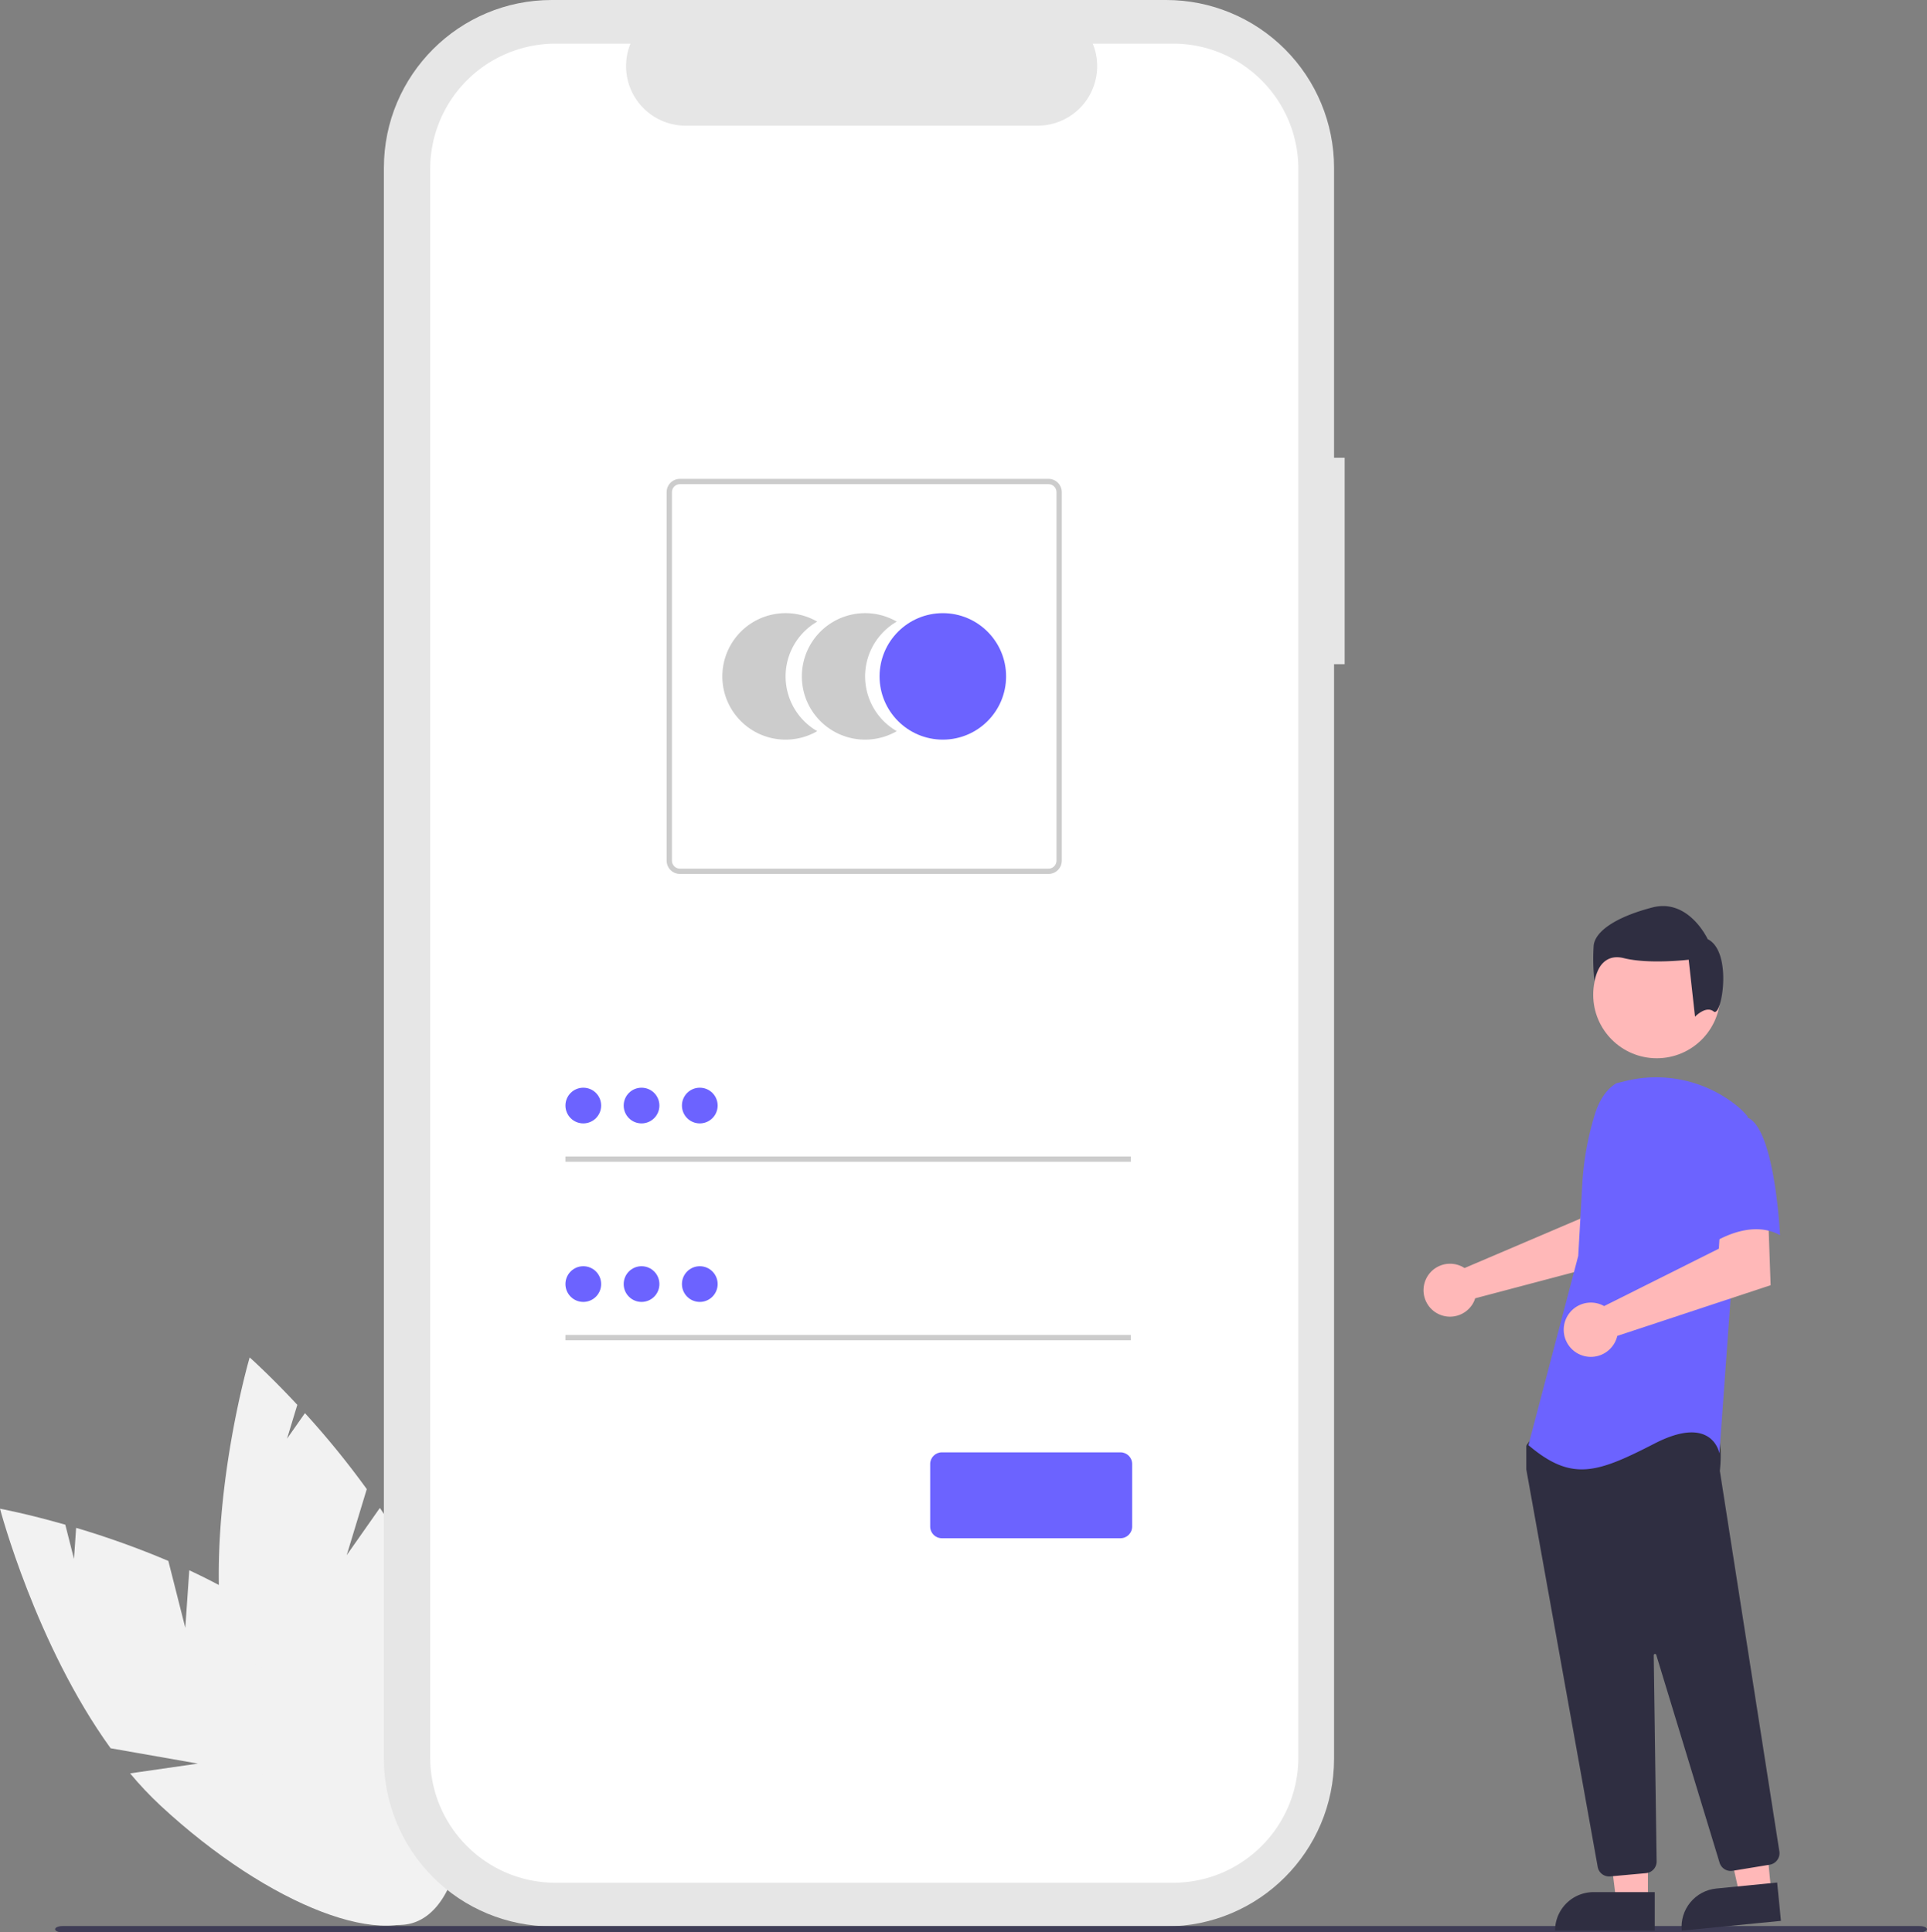 <svg xmlns="http://www.w3.org/2000/svg" width="744.848" height="747.077" xmlns:v="https://vecta.io/nano"><rect width="100%" height="100%" fill="#808080" stroke="none"/><g fill="#f2f2f2"><path d="M71.63 629.347l-6.56-25.872c-11.63-4.93-23.53-9.2-35.643-12.788l-.828 12.024-3.358-13.247C10.22 585.17 0 583.28 0 583.28s13.8 52.49 42.754 92.617l33.734 5.926-26.207 3.78c3.642 4.382 7.556 8.53 11.72 12.422 42.115 39.092 89.024 57.028 104.773 40.06s-5.625-62.412-47.74-101.5c-13.056-12.12-29.457-21.844-45.875-29.5z"/><path d="M134.015 601.245l7.758-25.538a335.94 335.94 0 0 0-23.9-29.371l-6.924 9.865 3.972-13.076C104.28 531.69 96.51 524.8 96.51 524.8s-15.315 52.067-11.275 101.384l25.815 22.5-24.392-10.312a135.92 135.92 0 0 0 3.614 16.694c15.846 55.234 46.73 94.835 68.983 88.45s27.446-56.335 11.6-111.57c-4.912-17.123-13.926-33.926-24.023-48.965z"/></g><path d="M519.75 176.983h-4.092v-112.1c0-17.208-6.836-33.71-19.004-45.88S467.984 0 450.776 0H213.27c-35.834 0-64.883 29.05-64.883 64.883v615c0 17.208 6.836 33.71 19.004 45.88s28.67 19.004 45.88 19.004h237.507c35.834-.001 64.882-29.05 64.882-64.883V256.778h4.092z" fill="#e6e6e6"/><path d="M453.394 16.874h-31a23.02 23.02 0 0 1-21.316 31.714H265.013a23.02 23.02 0 0 1-21.314-31.714h-28.956c-12.85 0-25.175 5.105-34.262 14.192s-14.192 21.41-14.192 34.262v614.107c0 26.76 21.694 48.454 48.454 48.454h238.65c26.76 0 48.454-21.694 48.454-48.454h0V65.327c-.001-26.76-21.694-48.453-48.454-48.453z" fill="#fff"/><path d="M303.658 261.503a24.44 24.44 0 0 1 12.23-21.174c-10.276-5.935-23.33-3.634-30.957 5.455s-7.628 22.344 0 31.434a24.44 24.44 0 0 0 30.957 5.455c-7.568-4.363-12.23-12.435-12.23-21.17zm30.737 0c-.002-8.737 4.66-16.8 12.23-21.174-10.276-5.935-23.33-3.634-30.957 5.455s-7.628 22.344 0 31.434a24.44 24.44 0 0 0 30.957 5.455c-7.568-4.363-12.23-12.435-12.23-21.17z" fill="#ccc"/><circle cx="364.434" cy="261.502" r="24.45" fill="#6c63ff"/><path d="M405.296 337.87h-142.5c-2.825-.003-5.114-2.292-5.117-5.117v-142.5c.003-2.825 2.292-5.114 5.117-5.117h142.5c2.825.003 5.114 2.292 5.117 5.117v142.5c-.003 2.825-2.292 5.114-5.117 5.117zm-142.5-150.686c-1.695.002-3.068 1.375-3.07 3.07v142.5c.002 1.695 1.375 3.068 3.07 3.07h142.5c1.695-.002 3.068-1.375 3.07-3.07v-142.5c-.002-1.695-1.375-3.068-3.07-3.07zm-44.234 259.918h218.552v2.047H218.562z" fill="#ccc"/><circle cx="225.464" cy="427.42" r="6.902" fill="#6c63ff"/><path fill="#ccc" d="M218.562 516.118h218.552v2.047H218.562z"/><g fill="#6c63ff"><circle cx="225.464" cy="496.437" r="6.902"/><path d="M433.114 594.7h-69.068c-2.484-.003-4.497-2.016-4.5-4.5v-24.208c.003-2.484 2.016-4.497 4.5-4.5h69.068c2.484.003 4.497 2.016 4.5 4.5V590.2c-.003 2.484-2.016 4.497-4.5 4.5z"/><circle cx="247.978" cy="427.42" r="6.902"/><circle cx="270.492" cy="427.42" r="6.902"/><circle cx="247.978" cy="496.437" r="6.902"/><circle cx="270.492" cy="496.437" r="6.902"/></g><path d="M742.066 747.077H24.08c-1.537 0-2.782-.546-2.782-1.218s1.245-1.22 2.782-1.22h717.986c1.536 0 2.782.546 2.782 1.22s-1.246 1.218-2.782 1.218z" fill="#3f3d56"/><path d="M564.677 489.46c.5.224.962.488 1.4.787l44.852-19.143 1.6-11.815 17.922-.1-1.06 27.098-59.2 15.656a10.61 10.61 0 0 1-.447 1.208c-2.4 5.098-8.448 7.3-13.56 4.948s-7.356-8.407-5.024-13.53a10.24 10.24 0 0 1 13.503-5.1zm72.303 245.56h-12.26l-5.832-47.288 18.094.001-.002 47.287z" fill="#ffb8b8"/><path d="M615.963 731.518h23.644a0 0 0 0 1 0 0v14.887a0 0 0 0 1 0 0h-38.53a0 0 0 0 1 0 0h0a14.887 14.887 0 0 1 14.887-14.887z" fill="#2f2e41"/><path fill="#ffb8b8" d="M684.66 731.557l-12.2 1.202-10.44-46.488 18.007-1.774 4.635 47.06z"/><path d="M663.4 730.13l23.53-2.318 1.46 14.815-38.345 3.777c-.387-3.93.803-7.85 3.307-10.903s6.12-4.984 10.05-5.37z" fill="#2f2e41"/><circle cx="640.393" cy="384.574" r="24.561" fill="#ffb8b8"/><path d="M621.98 725.458a4.47 4.47 0 0 1-4.415-3.697L589.98 568.165c-.01-.073-.016-.147-.016-.222v-8.588a1.49 1.49 0 0 1 .279-.872l2.74-3.838a1.48 1.48 0 0 1 1.144-.625c15.622-.732 66.784-2.88 69.256.21h0c2.482 3.104 1.605 12.507 1.404 14.36l.01.193 22.985 146.995c.374 2.44-1.28 4.727-3.715 5.135l-14.356 2.365a4.52 4.52 0 0 1-5.025-3.093l-24.49-80.387a.5.5 0 0 0-.98.139l1.12 79.708a4.52 4.52 0 0 1-4.093 4.536L622.4 725.44c-.14.013-.28.02-.42.02z" fill="#2f2e41"/><path d="M624.805 418.792c-4.286 2.548-6.85 7.23-8.323 11.995a113.68 113.68 0 0 0-4.884 27.159l-1.556 27.6-19.255 73.17c16.69 14.12 26.315 10.912 48.78-.64s25.032 3.85 25.032 3.85l4.492-62.258 6.418-68.032c-1.44-1.735-3.07-3.303-4.86-4.674a49.66 49.66 0 0 0-42.442-8.995z" fill="#6c63ff"/><path d="M618.55 504.24c.518.195 1.02.43 1.5.704l44.348-22.197.736-12.026 18.294-1.26.98 27.413-59.266 19.6c-.99 4.25-4.508 7.443-8.833 8.02s-8.557-1.582-10.627-5.423-1.548-8.563 1.312-11.86 7.46-4.478 11.556-2.97z" fill="#ffb8b8"/><path d="M675.2 431.95c10.912 3.85 12.834 45.574 12.834 45.574-12.837-7.06-28.24 4.493-28.24 4.493l-7.06-25.032a24.53 24.53 0 0 1 5.134-23.106s6.422-5.782 17.334-1.928z" fill="#6c63ff"/><path d="M662.415 391.07c-3.06-2.448-7.235 2.002-7.235 2.002l-2.448-22.033s-15.3 1.833-25.093-.612-11.323 8.875-11.323 8.875a78.58 78.58 0 0 1-.306-13.771c.612-5.508 8.568-11.017 22.645-14.69s21.42 12.24 21.42 12.24c9.794 4.896 5.4 30.436 2.34 27.988z" fill="#2f2e41"/></svg>